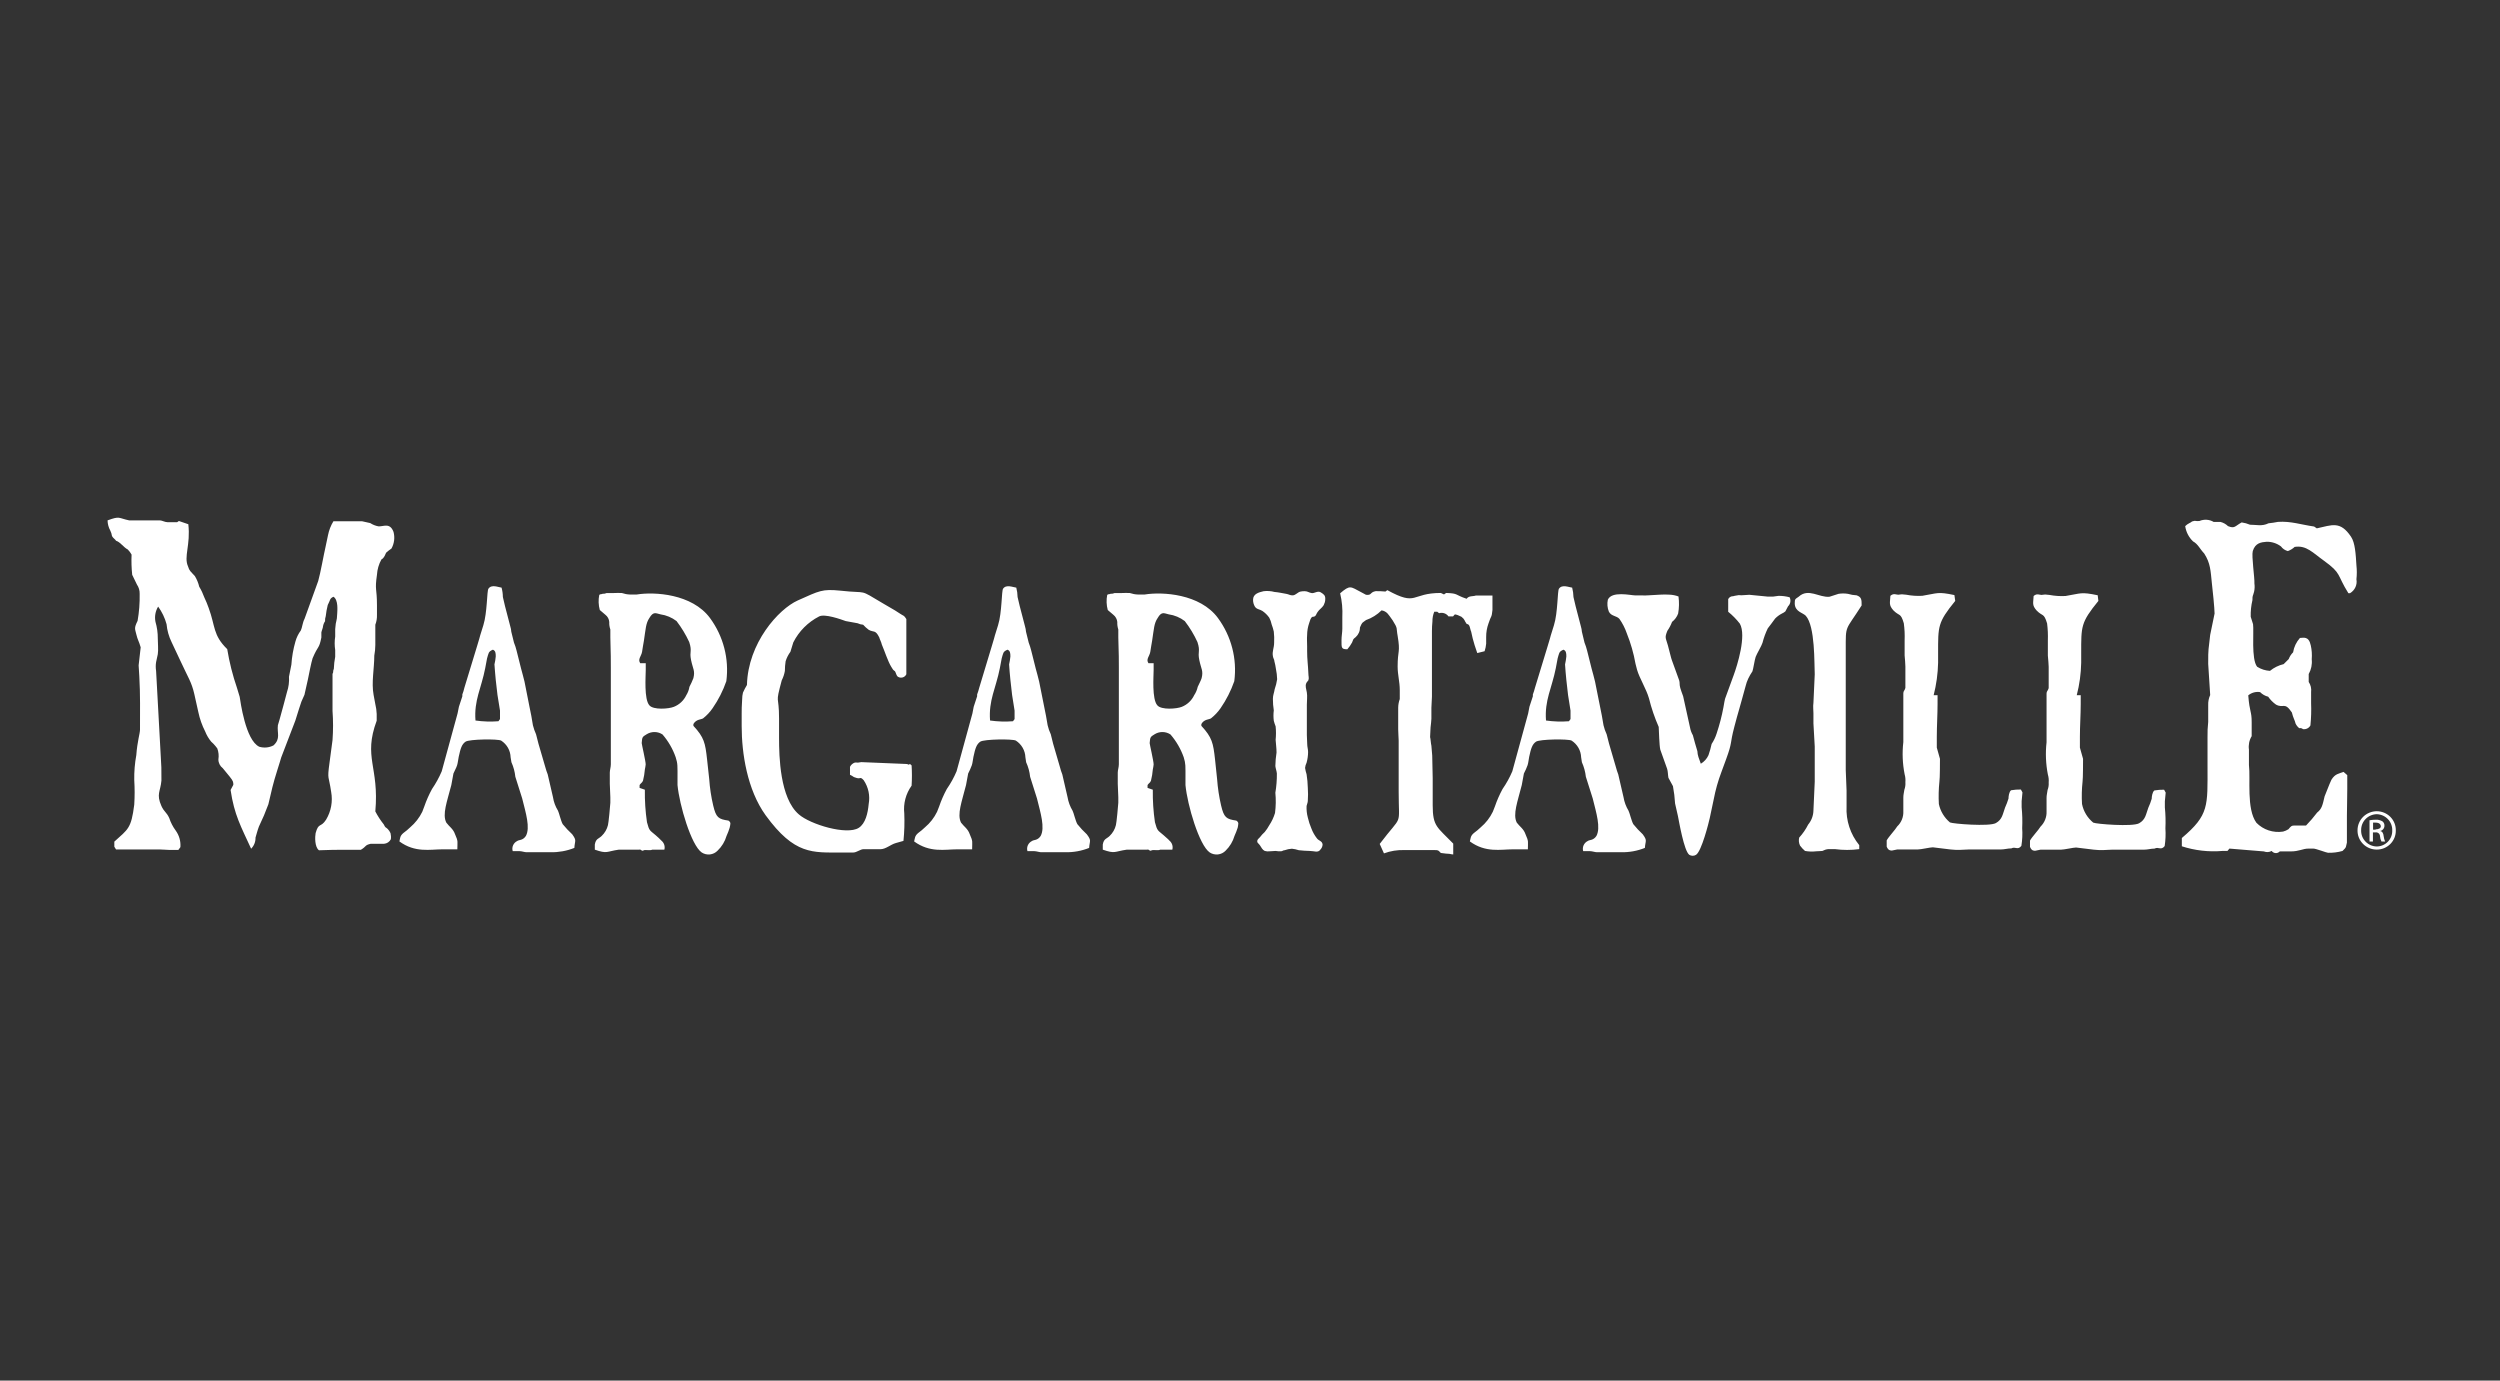 <svg xmlns="http://www.w3.org/2000/svg" fill="none" viewBox="0 0 201 111"><rect x="0" y="0" width="201" height="111" fill="#333333" stroke="none"/><g fill="#fff" clip-path="url(#a)"><path d="M14.383 41.888 15.142 42.148C15.33 43.819 14.763 44.751 15.115 45.532 15.225 45.906 15.33 45.944 15.665 46.313 15.827 46.579 15.946 46.868 16.018 47.17 16.182 47.441 16.318 47.728 16.425 48.027 16.558 48.304 16.675 48.588 16.777 48.878 17.328 50.369 17.102 51.047 18.269 52.191 18.443 53.252 18.706 54.297 19.056 55.315L19.271 56.025C19.326 56.356 19.733 59.517 20.845 60.038 21.226 60.152 21.638 60.113 21.99 59.93 22.585 59.387 22.26 58.926 22.343 58.303 22.398 58.156 22.502 57.761 22.799 56.676L23.075 55.635C23.208 55.24 23.262 54.824 23.234 54.409L23.427 53.439C23.468 52.809 23.577 52.185 23.752 51.579 23.84 51.258 23.988 50.957 24.186 50.689 24.297 50.467 24.324 50.055 24.484 49.757L25.585 46.709C25.777 46.036 26.02 44.627 26.185 43.916L26.372 43.027C26.45 42.632 26.597 42.254 26.807 41.91H29.113L29.768 42.056C29.965 42.184 30.186 42.273 30.418 42.316 30.825 42.355 31.343 41.98 31.64 42.767 31.759 43.216 31.7 43.693 31.475 44.101 31.324 44.203 31.18 44.315 31.045 44.437 30.963 44.589 30.908 44.849 30.666 44.979 30.456 45.359 30.334 45.779 30.308 46.21 30.12 47.511 30.308 47.251 30.308 48.661V49.442C30.317 49.71 30.272 49.977 30.176 50.228 30.176 50.771 30.176 51.313 30.176 51.855 30.174 52.143 30.146 52.429 30.093 52.712 30.093 53.753 29.851 54.881 30.038 55.873 30.038 55.873 30.176 56.584 30.176 56.616 30.239 56.874 30.276 57.138 30.286 57.403V57.945C29.185 60.922 30.5 61.632 30.176 65.239 30.367 65.606 30.593 65.955 30.853 66.28 31.018 66.616 30.99 66.464 31.177 66.654 31.27 66.751 31.344 66.863 31.398 66.985 31.438 67.144 31.448 67.31 31.425 67.473 31.374 67.576 31.296 67.664 31.2 67.729 31.103 67.794 30.991 67.832 30.875 67.841H29.801C29.311 67.955 29.498 68.031 29.014 68.324H27.495C26.515 68.324 27.137 68.324 25.645 68.362 25.293 68.102 25.32 67.277 25.375 66.985 25.618 66.095 25.783 66.578 26.218 65.9 26.621 65.228 26.766 64.435 26.625 63.666 26.432 62.327 26.3 62.739 26.488 61.361L26.735 59.501C26.792 58.721 26.792 57.938 26.735 57.159V54.626C26.735 54.55 26.735 54.328 26.735 54.181 26.84 53.992 26.735 54.03 26.84 53.769 26.851 53.445 26.888 53.123 26.95 52.804V52.262C26.894 51.902 26.894 51.537 26.95 51.177V50.581C27.005 49.762 27.087 50.098 27.115 49.279 27.115 49.133 27.22 48.238 26.812 47.978 26.488 48.124 26.57 48.238 26.35 48.645 26.276 48.939 26.223 49.238 26.19 49.54 26.145 49.67 26.126 49.809 26.135 49.946 26.05 50.07 25.994 50.211 25.97 50.358 25.97 50.472 25.865 50.695 25.838 50.841V51.253C25.645 52.218 25.59 51.844 25.133 52.923 25.023 53.26 24.831 54.263 24.753 54.637L24.478 55.862 24.236 56.405C24.236 56.405 23.884 57.446 23.746 57.934L22.607 60.906C22.579 61.057 22.056 62.619 21.902 63.286L21.577 64.664C21.44 65 21.357 65.206 21.225 65.558L20.818 66.453C20.68 66.822 20.625 67.082 20.543 67.343 20.548 67.507 20.52 67.672 20.459 67.825 20.399 67.979 20.307 68.119 20.19 68.237 19.375 66.453 18.836 65.526 18.539 63.514L18.759 63.102C18.759 62.88 18.759 62.804 18.462 62.435 18.462 62.435 17.972 61.838 17.911 61.763 17.801 61.68 17.712 61.573 17.651 61.451 17.59 61.329 17.558 61.194 17.559 61.057 17.606 60.76 17.576 60.456 17.471 60.174 17.471 60.174 17.229 59.837 16.981 59.631 16.777 59.385 16.614 59.109 16.497 58.812 16.244 58.318 16.059 57.793 15.946 57.251L15.621 55.797C15.401 54.832 15.131 54.496 14.482 53.086L13.799 51.633C13.576 51.178 13.438 50.688 13.392 50.185 13.254 49.677 13.024 49.198 12.715 48.77 12.491 49.138 12.415 49.575 12.5 49.995 12.627 50.431 12.69 50.882 12.687 51.334 12.687 51.633 12.742 52.305 12.687 52.598 12.632 52.891 12.632 52.826 12.55 53.233 12.512 53.466 12.512 53.704 12.55 53.938L12.93 60.895C12.979 61.714 12.979 61.605 12.979 62.755 12.902 63.65 12.55 63.839 12.979 64.805 13.199 65.287 13.386 65.287 13.607 65.77 13.724 66.129 13.899 66.468 14.124 66.773 14.406 67.162 14.541 67.636 14.504 68.112L14.339 68.335H13.618C13.425 68.335 13.128 68.297 12.858 68.297H9.33L9.192 68.075V67.668C10.293 66.665 10.552 66.627 10.794 64.691 10.835 64.033 10.835 63.374 10.794 62.717 10.782 62.044 10.837 61.372 10.959 60.711 11.036 59.626 11.256 58.959 11.256 58.666 11.256 57.251 11.284 55.797 11.201 54.388L11.146 53.493 11.311 52.045C11.174 51.557 11.063 51.448 10.959 50.998 10.854 50.548 10.766 50.516 11.063 49.914 11.188 49.197 11.243 48.471 11.229 47.745 11.238 47.479 11.16 47.217 11.008 46.996L10.629 46.215C10.572 45.675 10.555 45.131 10.579 44.589 10.497 44.44 10.395 44.304 10.276 44.182 9.924 43.998 9.682 43.585 9.33 43.477 9.274 43.363 9.109 43.287 9.005 43.103 8.983 42.948 8.936 42.798 8.867 42.658 8.729 42.406 8.654 42.126 8.647 41.839 9.654 41.465 9.489 41.65 10.386 41.839H12.858C13.018 41.839 13.265 41.986 13.48 41.986H14.24L14.383 41.888ZM46.007 67.077C45.732 66.824 45.476 66.552 45.242 66.263 45.093 66.003 44.945 65.336 44.862 65.179 44.656 64.847 44.519 64.479 44.46 64.094L44.036 62.261C43.961 62.072 43.897 61.878 43.844 61.681L43.293 59.794C43.227 59.561 43.167 59.3 43.1 59.04 42.993 58.806 42.909 58.563 42.847 58.314 42.765 57.771 42.677 57.327 42.572 56.833L42.17 54.8C42.126 54.594 41.939 53.927 41.895 53.753L41.537 52.327C41.483 52.1 41.411 51.877 41.322 51.66L41.108 50.792C41.099 50.643 41.072 50.495 41.025 50.353L40.601 48.726 40.431 47.999C40.428 47.745 40.393 47.492 40.326 47.246 40.073 47.219 39.523 46.953 39.269 47.333 39.143 47.506 39.181 49.252 38.862 50.266L38.609 51.08C38.609 51.139 38.504 51.427 38.355 51.953L37.337 55.293C37.296 55.478 37.24 55.659 37.172 55.835V55.982L36.897 56.822 36.787 57.365 35.515 62.012C35.303 62.511 35.041 62.989 34.733 63.438 34.489 63.885 34.283 64.351 34.117 64.832L33.952 65.266C33.718 65.745 33.386 66.171 32.977 66.518 32.805 66.684 32.621 66.838 32.427 66.979 32.152 67.212 32.174 67.386 32.113 67.652 33.379 68.579 34.59 68.286 35.565 68.286H36.77C36.77 67.652 36.858 67.679 36.583 67.066 36.434 66.632 36.115 66.459 35.884 66.139 35.543 65.472 35.944 64.452 36.286 63.118L36.456 62.191C36.644 61.752 36.644 61.838 36.754 61.518 36.814 61.318 36.836 61.057 36.88 60.851 37.029 60.157 37.133 59.837 37.431 59.631 37.728 59.425 40.034 59.398 40.293 59.544 40.52 59.691 40.708 59.889 40.84 60.122 40.972 60.355 41.045 60.617 41.053 60.884L41.119 61.285C41.286 61.655 41.392 62.048 41.433 62.451L41.983 64.192C42.28 65.385 42.644 66.545 42.28 67.212 42.027 67.592 41.73 67.505 41.581 67.619 41.434 67.691 41.317 67.813 41.252 67.962 41.186 68.11 41.176 68.277 41.223 68.432H41.774C41.944 68.432 42.176 68.519 42.324 68.519H44.273C44.925 68.532 45.573 68.414 46.178 68.172 46.216 67.57 46.387 67.603 46.007 67.077ZM40.2 57.815 40.073 57.988C39.458 58.036 38.839 58.016 38.229 57.929 38.102 56.302 38.697 55.347 39.011 53.721L39.159 52.934C39.286 52.528 39.247 52.392 39.627 52.235 39.842 52.321 39.858 52.5 39.858 52.777 39.84 52.992 39.805 53.206 39.754 53.417 39.754 53.617 39.842 54.404 39.858 54.664 40.007 56.058 39.968 55.678 40.2 57.131V57.815ZM58.568 65.976C57.764 65.857 57.571 65.743 57.34 64.756 57.176 64.059 57.07 63.35 57.021 62.636L56.85 61.068C56.702 59.729 56.619 59.295 55.749 58.357V58.211C55.986 57.804 56.388 57.864 56.537 57.75 56.83 57.518 57.086 57.244 57.296 56.936 57.76 56.265 58.131 55.536 58.397 54.767 58.632 52.97 58.161 51.153 57.081 49.686 55.639 47.739 52.612 47.566 51.192 47.799H50.641C50.423 47.791 50.208 47.75 50.003 47.68 49.792 47.669 49.58 47.669 49.37 47.68 49.177 47.68 48.968 47.68 48.775 47.68 48.676 47.727 48.566 47.747 48.456 47.739 48.329 47.799 48.307 47.739 48.181 47.826 48.099 48.231 48.114 48.648 48.225 49.046L48.67 49.426C48.761 49.495 48.836 49.583 48.89 49.683 48.944 49.783 48.976 49.893 48.984 50.006 48.974 50.212 49.004 50.418 49.072 50.613 49.072 50.819 49.072 51.053 49.072 51.253 49.111 52.62 49.111 53.086 49.111 53.694V61.448C49.111 61.681 49.028 61.914 49.028 62.115V63.021L49.072 64.105V64.539C49.072 64.658 48.924 66.225 48.88 66.339 48.799 66.672 48.623 66.975 48.373 67.212 48.136 67.446 47.905 67.413 47.823 67.906V68.313C48.836 68.666 48.731 68.46 49.749 68.313H51.401C51.505 68.259 51.549 68.4 51.676 68.4 51.751 68.352 51.841 68.332 51.929 68.346 52.27 68.346 52.315 68.373 52.441 68.313H53.415C53.45 68.182 53.446 68.045 53.404 67.916 53.362 67.788 53.284 67.673 53.179 67.587 53.032 67.434 52.878 67.29 52.716 67.153 52.248 66.746 52.204 66.833 52.017 66.106 51.89 65.241 51.833 64.367 51.847 63.492L51.423 63.346V63.118C51.505 62.972 51.632 62.939 51.698 62.766 51.773 62.47 51.823 62.169 51.847 61.865 51.877 61.731 51.899 61.596 51.913 61.459 51.913 61.199 51.593 59.832 51.593 59.745 51.632 59.252 51.632 59.252 52.017 59.019 52.207 58.907 52.426 58.85 52.647 58.856 52.868 58.862 53.083 58.929 53.267 59.051 53.732 59.59 54.091 60.21 54.324 60.879 54.494 61.421 54.472 61.519 54.472 62.679V63.118C54.621 64.713 55.573 67.966 56.421 68.541 56.617 68.668 56.851 68.722 57.084 68.696 57.316 68.669 57.532 68.562 57.693 68.394 58.034 68.068 58.283 67.658 58.414 67.207 58.514 66.991 58.599 66.768 58.667 66.54 58.716 66.263 58.804 66.139 58.568 65.976ZM55.177 55.895C54.977 56.319 54.621 56.653 54.181 56.828 53.757 57.001 52.529 57.088 52.21 56.709 51.77 56.215 51.918 54.355 51.918 53.862V53.319H51.472C51.258 52.999 51.555 52.777 51.621 52.414 51.687 52.05 51.703 51.834 51.77 51.514 51.918 50.559 51.918 50.12 52.21 49.686 52.529 49.144 52.722 49.306 53.102 49.393 53.573 49.461 54.019 49.648 54.395 49.935 54.796 50.459 55.138 51.025 55.414 51.622 55.667 52.403 55.414 52.343 55.562 53.07 55.711 53.797 55.898 53.916 55.749 54.523 55.657 54.762 55.55 54.996 55.43 55.223 55.392 55.461 55.306 55.69 55.177 55.895ZM72.87 54.209C72.843 54.27 72.803 54.324 72.752 54.368 72.702 54.412 72.643 54.445 72.578 54.464 72.514 54.483 72.446 54.488 72.379 54.479 72.313 54.469 72.249 54.446 72.192 54.409 72.066 54.322 72.044 54.117 71.961 53.975 71.769 53.829 71.813 53.856 71.664 53.623 71.389 53.189 71.114 52.316 70.899 51.823 70.86 51.622 70.734 51.416 70.69 51.242 70.37 50.602 70.244 50.868 69.842 50.635 69.68 50.514 69.531 50.378 69.396 50.228 69.241 50.216 69.09 50.176 68.95 50.109L67.998 49.935C67.596 49.789 66.302 49.328 65.857 49.561 64.958 50.023 64.231 50.754 63.781 51.649L63.55 52.403C63.38 52.633 63.25 52.89 63.165 53.162 63.124 53.42 63.104 53.681 63.104 53.943 63.058 54.207 62.972 54.462 62.851 54.702 62.301 56.763 62.636 55.743 62.636 57.777V59.349C62.636 60.797 62.702 64.17 64.227 65.477 65.157 66.29 68.081 67.164 69.038 66.562 69.589 66.215 69.776 65.374 69.842 64.647 69.966 63.98 69.822 63.292 69.44 62.728 69.143 62.408 69.203 62.641 68.89 62.554 68.482 62.44 68.675 62.44 68.339 62.294V61.654C68.378 61.572 68.434 61.499 68.503 61.439 68.572 61.379 68.653 61.334 68.741 61.307 68.91 61.325 69.082 61.314 69.247 61.275L72.809 61.421C72.898 61.414 72.986 61.435 73.062 61.481 73.167 61.421 73.145 61.394 73.293 61.54 73.327 62.082 73.327 62.625 73.293 63.167 72.826 63.816 72.617 64.611 72.704 65.401 72.735 66.138 72.713 66.875 72.638 67.608L72.022 67.782C71.598 67.901 71.218 68.275 70.794 68.275H69.418C69.187 68.275 68.868 68.541 68.614 68.541H67.657C65.328 68.541 63.886 68.742 61.557 65.548 60.071 63.487 59.631 60.553 59.631 58.4V57.354C59.631 57.094 59.631 56.746 59.669 56.226 59.669 56.043 59.691 55.861 59.735 55.684 59.829 55.473 59.936 55.269 60.055 55.071 60.137 51.703 62.592 48.97 64.139 48.276 65.901 47.49 66.093 47.343 67.574 47.49 69.886 47.75 68.928 47.289 71.031 48.536L71.961 49.079 72.407 49.366C72.616 49.513 72.682 49.453 72.87 49.773V54.209ZM87.379 67.077C87.106 66.824 86.852 66.552 86.62 66.263 86.471 66.003 86.322 65.336 86.234 65.179 86.033 64.845 85.896 64.477 85.832 64.094L85.409 62.261C85.333 62.072 85.27 61.879 85.221 61.681L84.671 59.794C84.61 59.561 84.544 59.301 84.484 59.04 84.374 58.807 84.289 58.564 84.231 58.314 84.142 57.771 84.06 57.327 83.955 56.833L83.548 54.8C83.51 54.594 83.317 53.927 83.273 53.753L82.915 52.327C82.859 52.101 82.79 51.878 82.706 51.66L82.491 50.792C82.48 50.643 82.452 50.496 82.409 50.353L81.985 48.726 81.814 48C81.809 47.745 81.774 47.492 81.71 47.246 81.451 47.219 80.9 46.959 80.647 47.333 80.52 47.506 80.564 49.252 80.245 50.266L79.992 51.08C79.992 51.139 79.888 51.427 79.739 51.953L78.731 55.293C78.686 55.477 78.629 55.658 78.561 55.836V55.982L78.286 56.822 78.181 57.365 76.909 62.012C76.697 62.513 76.433 62.99 76.122 63.438 75.88 63.885 75.675 64.352 75.511 64.832L75.341 65.266C75.109 65.746 74.777 66.173 74.366 66.518 74.194 66.684 74.01 66.838 73.816 66.979 73.541 67.212 73.563 67.386 73.497 67.652 74.768 68.579 75.974 68.286 76.948 68.286H78.159C78.159 67.652 78.242 67.679 77.966 67.066 77.818 66.632 77.504 66.459 77.267 66.139 76.931 65.472 77.333 64.452 77.669 63.118L77.84 62.191C77.954 61.974 78.053 61.749 78.137 61.519 78.203 61.318 78.22 61.058 78.264 60.852 78.412 60.157 78.517 59.837 78.814 59.631 79.111 59.425 81.423 59.398 81.677 59.545 81.903 59.692 82.091 59.89 82.224 60.123 82.357 60.356 82.432 60.617 82.442 60.884L82.502 61.285C82.671 61.655 82.779 62.048 82.821 62.451L83.372 64.192C83.669 65.385 84.027 66.545 83.669 67.212 83.416 67.592 83.119 67.505 82.97 67.619 82.823 67.692 82.705 67.812 82.639 67.961 82.573 68.11 82.561 68.276 82.607 68.433H83.157C83.328 68.433 83.559 68.519 83.708 68.519H85.656C86.31 68.533 86.96 68.415 87.566 68.172 87.61 67.57 87.776 67.603 87.379 67.077ZM81.572 57.815 81.445 57.988C80.83 58.036 80.212 58.016 79.601 57.929 79.475 56.302 80.069 55.342 80.388 53.721L80.537 52.934C80.664 52.528 80.62 52.392 81.005 52.235 81.214 52.322 81.236 52.501 81.236 52.777 81.215 52.992 81.18 53.206 81.132 53.417 81.132 53.618 81.214 54.404 81.236 54.664 81.385 56.058 81.341 55.678 81.572 57.132V57.815ZM99.402 65.976C98.599 65.857 98.406 65.743 98.175 64.756 98.013 64.058 97.907 63.349 97.855 62.636L97.69 61.069C97.542 59.729 97.454 59.295 96.589 58.357V58.211C96.82 57.804 97.222 57.864 97.371 57.75 97.665 57.517 97.923 57.243 98.136 56.936 98.599 56.264 98.969 55.535 99.237 54.767 99.472 52.97 99.001 51.153 97.921 49.686 96.485 47.739 93.452 47.566 92.031 47.799H91.481C91.263 47.791 91.048 47.75 90.842 47.68 90.632 47.669 90.42 47.669 90.209 47.68 90.017 47.68 89.808 47.68 89.615 47.68 89.516 47.727 89.406 47.747 89.296 47.739 89.169 47.799 89.147 47.739 89.02 47.826 88.941 48.231 88.956 48.648 89.064 49.046L89.51 49.426C89.6 49.496 89.675 49.584 89.73 49.684 89.785 49.783 89.819 49.893 89.83 50.006 89.821 50.212 89.849 50.417 89.912 50.613 89.912 50.819 89.912 51.053 89.912 51.253 89.956 52.62 89.956 53.086 89.956 53.694V61.448C89.956 61.681 89.868 61.914 89.868 62.115V63.021L89.912 64.105V64.539C89.912 64.658 89.763 66.225 89.719 66.339 89.639 66.672 89.463 66.975 89.213 67.213 88.982 67.446 88.745 67.413 88.663 67.907V68.313C89.681 68.666 89.571 68.46 90.589 68.313H92.241C92.351 68.259 92.389 68.4 92.516 68.4 92.593 68.353 92.684 68.333 92.775 68.346 93.11 68.346 93.154 68.373 93.281 68.313H94.255C94.29 68.183 94.287 68.046 94.246 67.917 94.205 67.789 94.128 67.674 94.024 67.587 93.876 67.413 93.765 67.359 93.556 67.153 93.088 66.746 93.05 66.833 92.857 66.106 92.73 65.241 92.673 64.367 92.686 63.492L92.263 63.346V63.118C92.351 62.972 92.477 62.939 92.538 62.766 92.613 62.47 92.663 62.169 92.686 61.866 92.717 61.731 92.739 61.596 92.752 61.459 92.752 61.199 92.433 59.832 92.433 59.745 92.477 59.252 92.477 59.252 92.857 59.019 93.047 58.907 93.266 58.85 93.487 58.856 93.708 58.862 93.923 58.93 94.107 59.051 94.572 59.591 94.932 60.21 95.169 60.879 95.334 61.421 95.312 61.519 95.312 62.679V63.118C95.461 64.713 96.413 67.966 97.266 68.541 97.462 68.668 97.697 68.722 97.929 68.696 98.162 68.669 98.377 68.562 98.538 68.395 98.876 68.066 99.123 67.657 99.254 67.207 99.353 66.99 99.44 66.767 99.512 66.54 99.551 66.263 99.639 66.139 99.402 65.976ZM96.011 55.895C95.812 56.318 95.458 56.651 95.02 56.828 94.597 57.001 93.369 57.088 93.05 56.709 92.604 56.215 92.752 54.355 92.752 53.862V53.319H92.334C92.12 52.999 92.417 52.777 92.483 52.414 92.549 52.05 92.565 51.834 92.631 51.514 92.78 50.559 92.78 50.12 93.077 49.686 93.391 49.144 93.584 49.306 93.964 49.393 94.435 49.461 94.881 49.648 95.257 49.936 95.66 50.458 96.002 51.024 96.275 51.622 96.529 52.403 96.275 52.343 96.424 53.07 96.573 53.797 96.76 53.916 96.611 54.523 96.573 54.67 96.336 55.136 96.297 55.223 96.245 55.462 96.148 55.69 96.011 55.895ZM191.091 65.222C190.888 65.223 190.686 65.263 190.498 65.341 190.31 65.418 190.139 65.531 189.995 65.674 189.852 65.816 189.738 65.985 189.661 66.171 189.583 66.357 189.544 66.556 189.545 66.757 189.541 66.959 189.578 67.159 189.654 67.347 189.73 67.535 189.843 67.706 189.986 67.85 190.129 67.994 190.3 68.109 190.489 68.188 190.678 68.266 190.881 68.307 191.086 68.308 191.29 68.308 191.493 68.269 191.681 68.192 191.87 68.114 192.04 68 192.183 67.857 192.327 67.713 192.439 67.543 192.514 67.356 192.59 67.169 192.626 66.969 192.622 66.768 192.626 66.567 192.59 66.367 192.515 66.18 192.44 65.993 192.328 65.823 192.186 65.679 192.043 65.535 191.873 65.42 191.685 65.342 191.497 65.264 191.296 65.223 191.091 65.222ZM191.091 68.058C190.922 68.055 190.755 68.018 190.6 67.951 190.445 67.883 190.305 67.786 190.189 67.665 190.072 67.544 189.981 67.402 189.92 67.246 189.86 67.09 189.831 66.924 189.836 66.757 189.832 66.591 189.861 66.426 189.921 66.271 189.982 66.116 190.073 65.974 190.189 65.854 190.305 65.733 190.444 65.637 190.598 65.569 190.752 65.502 190.918 65.465 191.086 65.461 191.255 65.465 191.421 65.502 191.576 65.57 191.73 65.638 191.869 65.735 191.985 65.856 192.101 65.977 192.192 66.119 192.252 66.275 192.312 66.43 192.341 66.596 192.336 66.762 192.342 66.928 192.315 67.094 192.256 67.249 192.196 67.405 192.106 67.547 191.99 67.668 191.874 67.789 191.735 67.886 191.581 67.953 191.427 68.02 191.26 68.055 191.091 68.058Z"/><path d="M191.368 66.811C191.464 66.79 191.551 66.737 191.613 66.661 191.675 66.585 191.709 66.491 191.709 66.394 191.714 66.326 191.702 66.257 191.674 66.195 191.646 66.133 191.603 66.078 191.549 66.036 191.383 65.938 191.191 65.892 190.999 65.906 190.834 65.906 190.671 65.921 190.509 65.949V67.662H190.784V66.925H190.977C191.022 66.917 191.068 66.919 191.112 66.93 191.156 66.942 191.197 66.962 191.233 66.99 191.268 67.018 191.297 67.054 191.318 67.094 191.338 67.134 191.349 67.178 191.351 67.223 191.361 67.376 191.403 67.525 191.472 67.662H191.764C191.704 67.528 191.665 67.385 191.648 67.24 191.626 66.974 191.522 66.838 191.368 66.811ZM190.999 66.703H190.795V66.139C190.863 66.134 190.931 66.134 190.999 66.139 191.307 66.139 191.417 66.29 191.417 66.442 191.417 66.594 191.224 66.681 190.999 66.681V66.703ZM111.539 47.447C113.978 48.781 113.405 47.674 115.844 47.674L116.097 47.794 116.268 47.674C117.281 47.707 116.945 47.821 117.919 48.141 118.09 47.88 118.426 47.967 118.662 47.88H119.994V49.041C119.928 49.708 119.89 49.447 119.675 50.125 119.549 50.473 119.485 50.84 119.488 51.21 119.488 51.389 119.488 51.562 119.488 51.752 119.469 51.959 119.427 52.163 119.361 52.359L118.772 52.506 118.558 51.866C118.446 51.51 118.354 51.148 118.282 50.782 118.178 50.575 118.2 50.169 117.925 50.169 117.71 49.881 117.798 49.822 117.501 49.589 117.374 49.529 117.033 49.355 116.95 49.415L116.824 49.561H116.46C116.378 49.444 116.26 49.356 116.124 49.309 115.987 49.263 115.839 49.26 115.701 49.301L115.552 49.182H115.315C115.213 49.432 115.163 49.699 115.167 49.968 115.14 50.228 115.127 50.488 115.128 50.749V56.009C115.128 56.156 115.084 56.763 115.084 56.909V57.782C115.084 57.869 115.04 58.325 115.018 58.476 115.018 58.71 114.98 59.019 114.98 59.263 115.018 59.349 115.04 59.805 115.084 59.957L115.15 60.743C115.15 61.35 115.189 61.963 115.189 62.576V64.745C115.189 66.459 115.552 66.491 116.84 67.825V68.698C116.714 68.698 116.565 68.639 116.394 68.639 116.224 68.639 115.932 68.579 115.844 68.579 115.635 68.378 115.679 68.346 115.337 68.346H112.921C112.358 68.325 111.797 68.416 111.27 68.612L110.928 67.852C112.816 65.358 112.453 66.605 112.453 63.644V59.545C112.453 59.317 112.415 58.964 112.415 58.645V56.904C112.417 56.665 112.46 56.429 112.541 56.204 112.541 56.031 112.541 55.743 112.541 55.483 112.541 54.811 112.37 54.263 112.37 53.59 112.37 52.229 112.602 52.506 112.37 51.123 112.244 50.456 112.415 50.581 111.969 49.876 111.798 49.616 111.627 49.41 111.567 49.334 111.44 49.193 111.266 49.1 111.077 49.073 110.726 49.423 110.298 49.69 109.827 49.854 109.492 50.12 109.552 49.974 109.343 50.44 109.345 50.586 109.316 50.732 109.257 50.866 109.198 51.001 109.111 51.122 109.002 51.221 108.748 51.427 108.831 51.367 108.704 51.66 108.599 51.855 108.472 52.036 108.325 52.202 107.835 52.202 107.857 52.083 107.857 51.476 107.857 51.156 107.923 50.836 107.923 50.548V49.616C107.956 48.973 107.897 48.328 107.747 47.701 108.556 47.007 108.572 47.159 109.442 47.615L109.827 47.821C110.312 47.88 110.119 47.615 110.609 47.528 110.87 47.525 111.131 47.535 111.391 47.56L111.539 47.447ZM132.077 67.077C131.804 66.824 131.55 66.552 131.318 66.263 131.169 66.003 131.021 65.336 130.932 65.179 130.731 64.845 130.595 64.477 130.531 64.094L130.107 62.261C130.034 62.072 129.971 61.878 129.92 61.681L129.369 59.794C129.303 59.561 129.237 59.301 129.176 59.04 129.067 58.807 128.982 58.564 128.923 58.314 128.835 57.771 128.753 57.327 128.648 56.833L128.241 54.8C128.202 54.594 128.009 53.927 127.965 53.753L127.608 52.327C127.553 52.1 127.481 51.877 127.393 51.66L127.184 50.792C127.173 50.643 127.145 50.496 127.101 50.353L126.677 48.726 126.507 48C126.501 47.745 126.466 47.492 126.402 47.246 126.143 47.219 125.593 46.959 125.34 47.333 125.213 47.506 125.257 49.252 124.938 50.266L124.685 51.08C124.685 51.139 124.58 51.427 124.431 51.953L123.413 55.293C123.367 55.477 123.31 55.658 123.242 55.836V55.982L122.967 56.822 122.863 57.365 121.591 62.012C121.379 62.513 121.115 62.99 120.804 63.438 120.562 63.885 120.357 64.352 120.193 64.832L120.022 65.266C119.79 65.746 119.458 66.173 119.048 66.518 118.875 66.684 118.691 66.838 118.497 66.979 118.222 67.212 118.244 67.386 118.178 67.652 119.45 68.579 120.655 68.286 121.635 68.286H122.841C122.841 67.652 122.923 67.679 122.648 67.066 122.499 66.632 122.186 66.459 121.949 66.139 121.613 65.472 122.015 64.452 122.351 63.118L122.521 62.191C122.636 61.974 122.735 61.749 122.819 61.519 122.885 61.318 122.901 61.058 122.945 60.852 123.094 60.157 123.198 59.837 123.496 59.631 123.793 59.425 126.105 59.398 126.358 59.545 126.585 59.692 126.773 59.89 126.906 60.123 127.039 60.356 127.113 60.617 127.123 60.884L127.184 61.285C127.35 61.656 127.458 62.049 127.503 62.451L128.054 64.192C128.351 65.385 128.709 66.545 128.351 67.212 128.098 67.592 127.8 67.505 127.652 67.619 127.504 67.692 127.387 67.812 127.321 67.961 127.254 68.11 127.243 68.276 127.288 68.433H127.839C128.009 68.433 128.241 68.519 128.389 68.519H130.338C130.992 68.533 131.642 68.415 132.248 68.172 132.292 67.57 132.463 67.603 132.077 67.077ZM126.27 57.815 126.143 57.988C125.528 58.036 124.91 58.016 124.299 57.929 124.173 56.302 124.767 55.342 125.087 53.721L125.235 52.934C125.362 52.528 125.318 52.392 125.703 52.235 125.912 52.322 125.934 52.501 125.934 52.777 125.913 52.992 125.878 53.206 125.83 53.417 125.83 53.618 125.912 54.404 125.934 54.664 126.083 56.058 126.039 55.678 126.27 57.132V57.815ZM134.923 49.328C134.827 49.593 134.657 49.826 134.433 50.001 134.337 50.255 134.209 50.498 134.054 50.722 133.822 51.307 133.927 51.264 134.098 51.888 134.268 52.511 134.351 52.902 134.417 53.075L135.006 54.702C135.072 54.908 135.006 54.995 135.094 55.315 135.132 55.461 135.243 55.749 135.325 55.982L135.876 58.482C135.915 58.705 135.994 58.919 136.107 59.116 136.217 59.556 136.343 59.962 136.47 60.396 136.476 60.554 136.504 60.711 136.553 60.862L136.745 61.405C137.018 61.243 137.233 61.002 137.362 60.716 137.464 60.421 137.549 60.12 137.615 59.816 137.787 59.555 137.923 59.272 138.017 58.975 138.249 58.282 138.433 57.573 138.567 56.855 138.633 56.475 138.65 56.361 138.694 56.183L139.393 54.268C139.668 53.515 140.433 51.101 139.883 50.142 139.609 49.789 139.295 49.469 138.947 49.187 138.947 48.894 138.947 48.488 138.947 48.168 138.984 48.094 139.041 48.033 139.113 47.992 139.184 47.95 139.266 47.931 139.349 47.935 139.52 47.88 139.668 47.88 139.795 47.848 139.936 47.864 140.078 47.864 140.219 47.848 140.367 47.848 140.516 47.821 140.643 47.821L142.129 47.967H142.553L142.993 47.907C143.294 47.904 143.594 47.942 143.885 48.021 143.945 48.14 143.965 48.274 143.942 48.405 143.919 48.536 143.855 48.656 143.758 48.748L143.544 49.155C143.461 49.225 143.368 49.283 143.268 49.328 143.063 49.433 142.877 49.57 142.718 49.735 142.509 50.028 142.316 50.277 142.129 50.521 141.949 50.893 141.807 51.282 141.705 51.682 141.639 51.915 141.237 52.582 141.155 52.815 141.072 53.048 140.962 53.802 140.896 53.975 140.77 54.161 140.658 54.355 140.56 54.556 140.467 54.752 140.395 54.958 140.345 55.169L140.032 56.302C139.905 56.795 139.795 57.115 139.646 57.668L139.437 58.449C139.057 59.903 139.31 59.583 138.782 61.036L138.397 62.083C138.131 62.787 137.927 63.513 137.786 64.252L137.466 65.765C137.384 66.139 136.811 68.433 136.365 68.725 136.284 68.778 136.188 68.805 136.09 68.805 135.993 68.805 135.897 68.778 135.815 68.725 135.391 68.405 134.989 66.014 134.907 65.618L134.676 64.599C134.649 64.131 134.592 63.666 134.505 63.205L134.142 62.538C134.103 62.364 134.103 61.996 134.037 61.811L133.487 60.271C133.404 59.924 133.382 58.764 133.36 58.444 133.034 57.702 132.772 56.935 132.578 56.15 132.364 55.396 131.813 54.523 131.621 53.856L131.494 53.363C131.346 52.528 131.112 51.71 130.795 50.922 130.653 50.508 130.453 50.116 130.2 49.757 129.969 49.496 129.545 49.556 129.353 49.176 129.231 48.871 129.203 48.538 129.27 48.217 129.589 47.495 131.114 47.87 131.472 47.87H132.066C132.149 47.902 132.765 47.842 133.487 47.81 133.727 47.795 133.968 47.795 134.208 47.81 134.462 47.817 134.713 47.867 134.951 47.956 135.013 48.412 135.004 48.875 134.923 49.328ZM148.398 52.267V61.909C148.398 62.11 148.464 63.536 148.464 63.563V64.843C148.406 65.967 148.768 67.072 149.483 67.95V68.27C148.836 68.356 148.181 68.356 147.534 68.27H146.984C146.821 68.288 146.664 68.338 146.521 68.416 146.411 68.416 146.224 68.444 146.031 68.444 145.729 68.48 145.423 68.471 145.123 68.416 144.972 68.288 144.837 68.142 144.721 67.983 144.626 67.783 144.603 67.557 144.655 67.343 144.943 67.028 145.186 66.676 145.376 66.296 145.642 65.976 145.792 65.577 145.8 65.163 145.8 65.136 145.905 62.896 145.905 62.842V61.416C145.905 61.215 145.905 60.955 145.905 60.722 145.905 60.488 145.905 60.255 145.905 60.022L145.8 58.162V57.349C145.8 57.088 145.756 56.806 145.8 56.508L145.905 54.214C145.861 53.374 145.949 50.353 145.184 49.507 144.93 49.247 144.314 49.187 144.297 48.52 144.297 48.141 144.336 48.173 144.611 47.978 145.398 47.252 146.263 48.065 147.094 47.978L147.815 47.745C148.066 47.704 148.323 47.704 148.574 47.745 148.802 47.813 149.036 47.853 149.274 47.864 149.675 48.011 149.675 48.211 149.675 48.678 148.338 50.787 148.398 50.174 148.398 52.267ZM157.2 48.314C155.78 50.06 155.824 50.348 155.824 52.528V53.282C155.804 54.163 155.684 55.04 155.466 55.895H155.78V56.595C155.78 57.462 155.719 58.368 155.719 59.236 155.719 59.469 155.719 59.816 155.719 60.109L155.973 61.009C155.973 61.242 155.973 62.576 155.929 62.836 155.866 63.436 155.851 64.04 155.884 64.642 156.006 65.22 156.32 65.741 156.776 66.123 157.007 66.236 159.936 66.47 160.464 66.177 160.993 65.884 161.015 65.45 161.207 64.93 161.315 64.694 161.407 64.451 161.483 64.203 161.483 64.056 161.521 63.661 161.692 63.536 161.952 63.492 162.215 63.472 162.479 63.476L162.606 63.709 162.54 64.409V64.902C162.595 65.461 162.61 66.023 162.584 66.584 162.617 67.06 162.595 67.538 162.518 68.01 162.22 68.384 162.033 68.037 161.714 68.21 161.417 68.21 161.163 68.297 160.866 68.297 160.486 68.297 160.211 68.297 159.87 68.297H159.639 158.301C158.048 68.297 157.817 68.33 157.58 68.33 157.326 68.337 157.072 68.326 156.82 68.297L155.4 68.124C155.185 68.124 154.448 68.297 154.189 68.297H152.538L152.114 68.384C151.987 68.384 151.817 68.384 151.69 68.069V67.57C151.817 67.31 152.389 66.703 152.538 66.442 152.703 66.285 152.832 66.095 152.917 65.885 153.001 65.674 153.039 65.448 153.028 65.222V64.138C153.028 63.905 153.066 63.791 153.11 63.498 153.181 63.303 153.209 63.096 153.193 62.891 153.211 62.675 153.191 62.459 153.132 62.251 152.964 61.399 152.928 60.526 153.028 59.664V55.743C153.028 55.543 153.132 55.543 153.193 55.31V54.437 53.596C153.193 53.509 153.154 52.837 153.132 52.696V51.476C153.15 51.019 153.128 50.562 153.066 50.109 152.813 49.236 152.708 49.567 152.218 49.063 151.839 48.629 151.965 48.455 151.987 47.902 152.262 47.669 152.433 47.815 152.62 47.815 152.686 47.815 152.813 47.783 152.917 47.783 153.022 47.783 153.132 47.815 153.259 47.815 153.685 47.897 154.119 47.926 154.552 47.902 155.824 47.696 155.758 47.555 157.134 47.843L157.2 48.314ZM168.71 48.314C167.29 50.06 167.328 50.348 167.328 52.528V53.281C167.311 54.163 167.191 55.04 166.971 55.895H167.29V56.595C167.29 57.462 167.224 58.368 167.224 59.236 167.224 59.469 167.224 59.816 167.224 60.109L167.477 61.009C167.477 61.242 167.477 62.576 167.438 62.836 167.373 63.436 167.358 64.04 167.394 64.642 167.511 65.229 167.83 65.758 168.297 66.139 168.528 66.253 171.451 66.486 171.98 66.193 172.508 65.9 172.53 65.466 172.723 64.946 172.833 64.711 172.925 64.468 172.998 64.219 172.998 64.073 173.042 63.677 173.213 63.552 173.471 63.508 173.733 63.489 173.994 63.492L174.121 63.726 174.055 64.425V64.919C174.111 65.477 174.126 66.039 174.099 66.6 174.132 67.076 174.111 67.554 174.039 68.026 173.741 68.4 173.549 68.053 173.229 68.227 172.932 68.227 172.679 68.313 172.382 68.313 172.002 68.313 171.727 68.313 171.391 68.313H171.154 169.822C169.563 68.313 169.332 68.346 169.101 68.346 168.845 68.353 168.59 68.342 168.336 68.313L166.916 68.14C166.706 68.14 165.963 68.313 165.71 68.313H164.059L163.635 68.4C163.503 68.4 163.338 68.4 163.211 68.086V67.587C163.338 67.326 163.91 66.719 164.059 66.459 164.221 66.299 164.348 66.109 164.431 65.899 164.514 65.689 164.553 65.464 164.543 65.239V64.154C164.543 63.921 164.587 63.807 164.626 63.514 164.7 63.321 164.73 63.113 164.714 62.907 164.733 62.691 164.71 62.474 164.648 62.267 164.482 61.415 164.446 60.543 164.543 59.68V55.76C164.543 55.559 164.648 55.559 164.714 55.326V54.453 53.612C164.714 53.526 164.67 52.853 164.648 52.712V51.492C164.664 51.036 164.644 50.579 164.587 50.125 164.328 49.252 164.224 49.583 163.739 49.079 163.354 48.645 163.481 48.471 163.503 47.918 163.778 47.685 163.949 47.832 164.141 47.832 164.202 47.832 164.328 47.799 164.438 47.799 164.549 47.799 164.648 47.832 164.774 47.832 165.2 47.913 165.635 47.942 166.068 47.918 167.339 47.712 167.273 47.571 168.655 47.859L168.71 48.314ZM180.573 42.073 180.898 42.187C181.448 42.187 181.85 42.333 182.389 42.073 182.644 42.048 182.898 42.01 183.149 41.959 184.184 41.888 185.026 42.187 186.055 42.333L186.27 42.479C187.492 42.219 188.147 41.85 189.022 43.152 189.353 43.635 189.402 44.567 189.457 45.456 189.498 45.828 189.498 46.202 189.457 46.574 189.496 46.789 189.468 47.011 189.377 47.21 189.285 47.41 189.135 47.577 188.945 47.691H188.808C187.855 46.167 188.29 46.129 186.854 45.088 185.956 44.453 185.439 43.819 184.492 43.971 184.333 44.117 184.146 44.232 183.942 44.307 183.719 44.249 183.525 44.117 183.391 43.933 183.057 43.68 182.645 43.548 182.224 43.559 181.817 43.596 181.327 43.635 181.123 44.307 181.013 44.714 181.283 46.476 181.255 46.91 181.286 47.132 181.277 47.358 181.228 47.577 181.123 47.989 181.096 47.837 181.096 48.249 180.992 48.688 180.945 49.138 180.958 49.589L181.145 50.185C181.228 50.727 180.986 53.01 181.475 53.607 181.784 53.803 182.138 53.917 182.505 53.938 182.825 53.676 183.202 53.491 183.606 53.395L184.013 52.989C184.089 52.785 184.209 52.6 184.365 52.446 184.434 52.018 184.625 51.617 184.916 51.291 185.186 51.291 185.62 51.107 185.786 51.888 185.868 52.254 185.894 52.631 185.863 53.005 185.908 53.416 185.823 53.831 185.62 54.193V54.827C185.782 55.068 185.851 55.359 185.813 55.646 185.813 55.944 185.813 56.275 185.813 56.535 185.836 57.132 185.818 57.73 185.758 58.325 185.701 58.429 185.613 58.514 185.506 58.568 185.399 58.621 185.277 58.64 185.158 58.623 185.119 58.587 185.071 58.561 185.019 58.548 184.967 58.535 184.913 58.535 184.861 58.547 184.734 58.446 184.632 58.318 184.564 58.173 184.509 57.913 184.371 57.728 184.266 57.283 183.666 56.389 183.611 56.985 182.989 56.649 182.744 56.475 182.532 56.26 182.362 56.015 182.115 55.954 181.89 55.826 181.712 55.646 181.544 55.619 181.372 55.629 181.207 55.674 181.043 55.719 180.89 55.798 180.76 55.906 180.87 57.322 181.035 57.132 181.035 58.075V59.187C180.838 59.513 180.761 59.896 180.815 60.272V61.502C180.953 62.62 180.6 65.033 181.415 66.15 181.688 66.429 182.024 66.64 182.397 66.763 182.77 66.887 183.168 66.92 183.556 66.86 183.711 66.82 183.857 66.756 183.991 66.67 184.211 66.41 184.239 66.372 184.481 66.372H185.406C185.724 66.043 186.022 65.696 186.298 65.331 186.677 65.033 186.732 64.74 186.898 64.029 187.057 63.661 187.25 63.102 187.448 62.69 187.745 62.207 188.043 62.207 188.422 62.061L188.72 62.321V63.406C188.72 64.555 188.692 64.745 188.692 65.575V67.744C188.587 68.118 188.692 68.08 188.34 68.416 187.961 68.525 187.567 68.574 187.173 68.563 187.063 68.563 186.198 68.227 186.006 68.227H185.598C185.136 68.227 184.866 68.454 184.162 68.454H183.292C183.25 68.5 183.198 68.535 183.14 68.558 183.083 68.582 183.02 68.592 182.958 68.588 182.896 68.585 182.835 68.567 182.781 68.537 182.726 68.508 182.679 68.466 182.642 68.416 182.547 68.469 182.442 68.499 182.333 68.506 182.224 68.512 182.116 68.495 182.015 68.454L179.709 68.265C179.549 68.265 179.411 68.227 179.246 68.227L179.086 68.416H178.679C177.578 68.509 176.47 68.382 175.42 68.042V67.375C177.622 65.515 177.485 64.805 177.485 61.605V59.263C177.476 58.854 177.495 58.444 177.54 58.037V56.698C177.528 56.416 177.583 56.136 177.699 55.879L177.54 53.385C177.54 52.718 177.54 52.457 177.567 52.197L177.699 51.042 178.052 49.328C178.052 48.96 177.892 47.322 177.837 46.915 177.727 45.874 177.727 45.288 177.215 44.497 176.857 44.123 176.725 43.748 176.318 43.526 175.977 43.197 175.756 42.766 175.69 42.3 175.91 42.078 176.125 42.04 176.241 41.926 176.565 41.818 176.483 41.926 176.835 41.888 177.018 41.81 177.218 41.776 177.417 41.789 177.616 41.802 177.809 41.862 177.98 41.964H178.531C178.757 42.022 178.964 42.138 179.131 42.3 179.681 42.523 179.681 42.3 180.231 42.002L180.573 42.073ZM106.425 48.656C106.277 48.894 106.084 48.981 105.941 49.198 105.842 49.317 105.82 49.496 105.699 49.556 105.646 49.582 105.587 49.594 105.528 49.589 105.358 49.675 105.336 49.887 105.258 50.093 105.151 50.402 105.095 50.726 105.093 51.053 105.066 51.378 105.093 51.595 105.093 51.947V52.332C105.093 53.054 105.165 53.417 105.192 54.127 105.192 54.366 105.264 54.518 105.192 54.697 105.143 54.783 105.071 54.816 105.022 54.935 104.923 55.174 105.022 55.38 105.071 55.678 105.121 55.977 105.071 56.307 105.071 56.665 105.071 57.593 105.071 58.156 105.071 59.084 105.071 59.355 105.099 59.534 105.099 59.8 105.099 60.065 105.17 60.217 105.17 60.461 105.168 60.752 105.127 61.042 105.049 61.323 104.983 61.454 104.942 61.595 104.928 61.741 104.954 61.914 104.995 62.084 105.049 62.251 105.106 62.61 105.139 62.972 105.148 63.335 105.173 63.684 105.173 64.033 105.148 64.382 105.148 64.534 105.077 64.653 105.049 64.799 105.034 65.112 105.068 65.424 105.148 65.727 105.218 66.033 105.316 66.332 105.44 66.621 105.545 66.9 105.692 67.161 105.875 67.397 106.024 67.608 106.315 67.608 106.337 67.906 106.329 68.052 106.269 68.191 106.167 68.297 105.974 68.595 105.66 68.416 105.319 68.416 104.978 68.416 104.769 68.384 104.422 68.357 104.243 68.297 104.059 68.257 103.871 68.237 103.672 68.248 103.475 68.288 103.288 68.357 103.167 68.357 103.095 68.443 102.996 68.443 102.851 68.451 102.705 68.442 102.561 68.416 102.391 68.416 102.291 68.443 102.099 68.443 101.961 68.464 101.82 68.455 101.686 68.416 101.493 68.324 101.422 68.145 101.301 67.966 101.18 67.787 101.08 67.787 101.08 67.635 101.08 67.484 101.202 67.429 101.301 67.31 101.414 67.158 101.544 67.019 101.686 66.892 101.823 66.723 101.945 66.541 102.049 66.35 102.251 66.045 102.407 65.713 102.512 65.363 102.582 64.824 102.591 64.278 102.539 63.736 102.625 63.224 102.665 62.705 102.66 62.185 102.633 61.947 102.561 61.795 102.539 61.589 102.545 61.226 102.576 60.864 102.633 60.505 102.633 60.114 102.583 59.875 102.561 59.485 102.598 59.124 102.598 58.761 102.561 58.4 102.502 58.254 102.452 58.103 102.413 57.95 102.377 57.673 102.377 57.392 102.413 57.115 102.364 56.809 102.34 56.498 102.341 56.188 102.341 55.89 102.44 55.711 102.484 55.413 102.577 55.152 102.643 54.883 102.682 54.61 102.674 54.328 102.641 54.046 102.583 53.769 102.556 53.568 102.515 53.369 102.462 53.173 102.462 53.026 102.363 52.934 102.341 52.755 102.269 52.37 102.44 52.099 102.44 51.671 102.456 51.372 102.447 51.073 102.413 50.776 102.37 50.583 102.313 50.392 102.242 50.207 102.204 50.018 102.139 49.835 102.049 49.664 101.9 49.452 101.714 49.269 101.499 49.122 101.279 48.976 101.036 49.003 100.888 48.764 100.793 48.599 100.743 48.412 100.745 48.222 100.745 47.745 101.207 47.625 101.592 47.533 101.885 47.497 102.183 47.517 102.468 47.593 102.831 47.625 103.051 47.685 103.414 47.745 103.607 47.772 103.75 47.891 103.965 47.864 104.18 47.837 104.328 47.625 104.543 47.566 104.664 47.539 104.788 47.528 104.912 47.533 105.126 47.533 105.247 47.653 105.462 47.685 105.677 47.718 105.947 47.474 106.189 47.625 106.431 47.777 106.552 47.864 106.552 48.13 106.552 48.395 106.497 48.477 106.425 48.656Z"/></g><defs><clipPath id="a"><path fill="#fff" d="M0 0H184V28H0z" transform="translate(8.623 41.212)"/></clipPath></defs></svg>